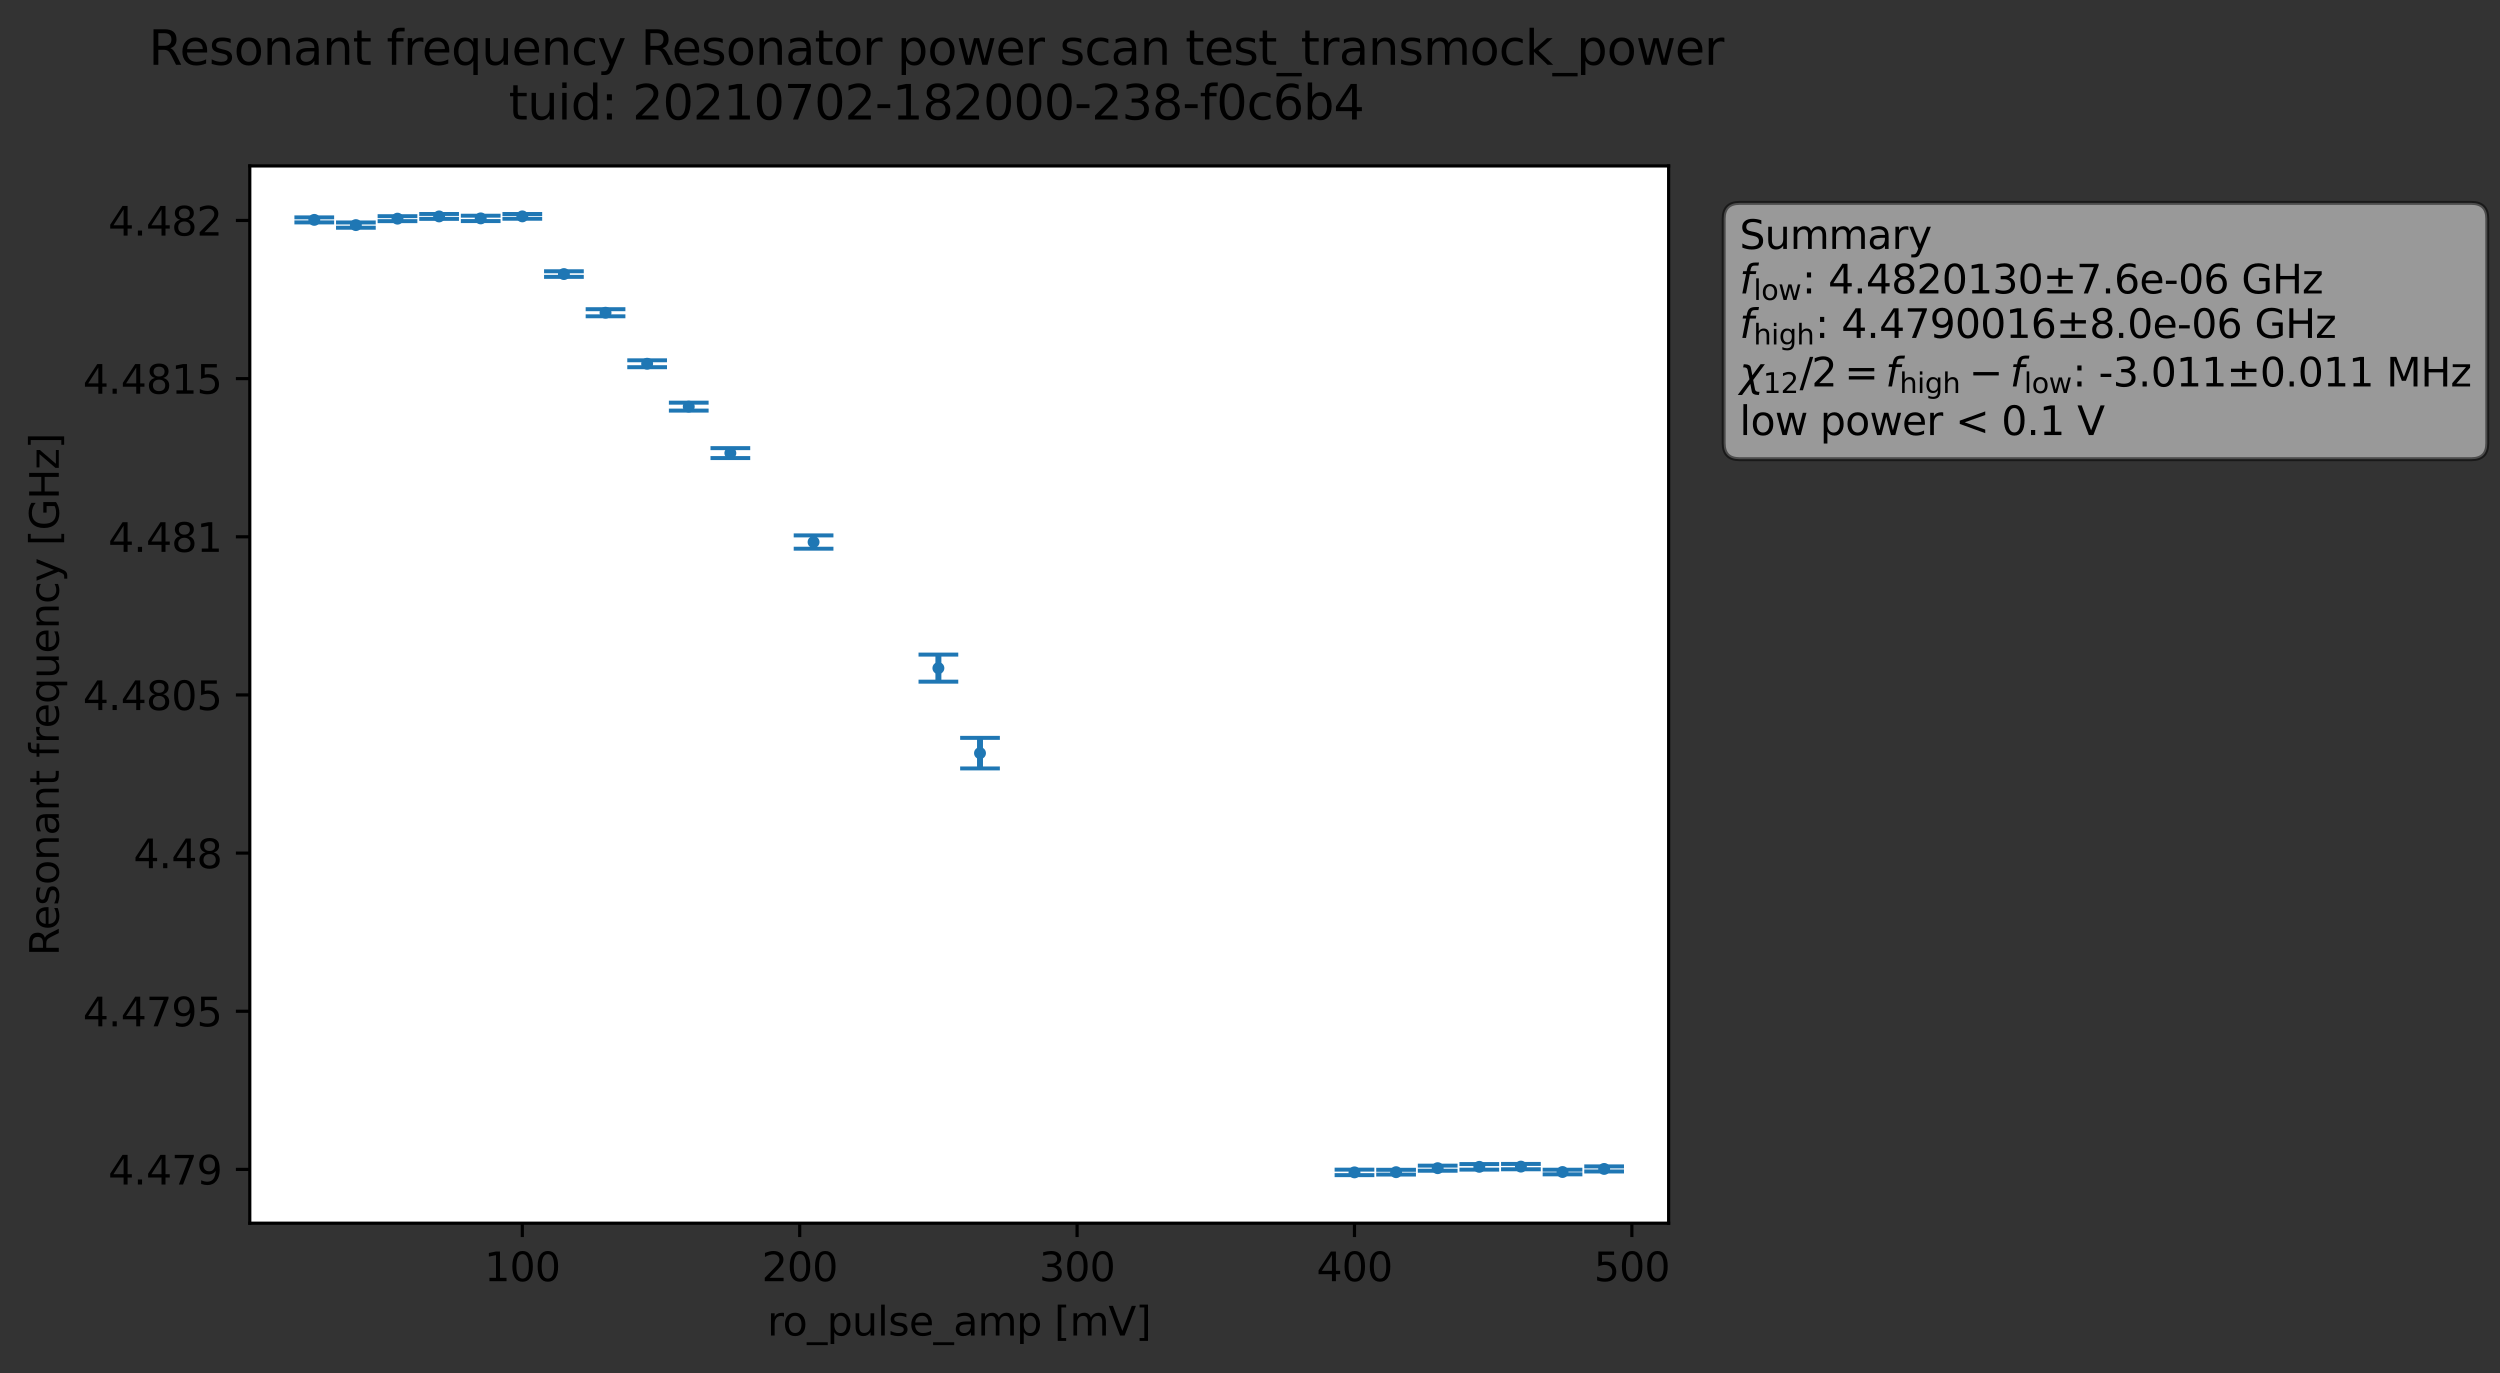 <?xml version="1.0" encoding="utf-8" standalone="no"?>
<!DOCTYPE svg PUBLIC "-//W3C//DTD SVG 1.1//EN"
  "http://www.w3.org/Graphics/SVG/1.1/DTD/svg11.dtd">
<svg height="345.706pt" version="1.1" viewBox="0 0 629.245 345.706" width="629.245pt" xmlns="http://www.w3.org/2000/svg" xmlns:xlink="http://www.w3.org/1999/xlink">
 <rect x="0" y="0" width="629.245" height="345.706" fill="#333333" stroke="none"/>
 <defs>
  <style type="text/css">*{stroke-linecap:butt;stroke-linejoin:round;}</style>
 </defs>
 <g id="figure_1">
  <g id="patch_1">
   <path d="M 0 345.706 
L 629.245 345.706 
L 629.245 -0 
L 0 -0 
z
" style="fill:none;opacity:0;"/>
  </g>
  <g id="axes_1">
   <g id="patch_2">
    <path d="M 62.869 307.872 
L 419.989 307.872 
L 419.989 41.76 
L 62.869 41.76 
z
" style="fill:#ffffff;"/>
   </g>
   <g id="matplotlib.axis_1">
    <g id="xtick_1">
     <g id="line2d_1">
      <defs>
       <path d="M 0 0 
L 0 3.5 
" id="mca3fa3823d" style="stroke:#000000;stroke-width:0.8;"/>
      </defs>
      <g>
       <use style="stroke:#000000;stroke-width:0.8;" x="131.465" xlink:href="#mca3fa3823d" y="307.872"/>
      </g>
     </g>
     <g id="text_1">
      <!-- 100 -->
      <g transform="translate(121.921 322.47)scale(0.1 -0.1)">
       <defs>
        <path d="M 794 531 
L 1825 531 
L 1825 4091 
L 703 3866 
L 703 4441 
L 1819 4666 
L 2450 4666 
L 2450 531 
L 3481 531 
L 3481 0 
L 794 0 
L 794 531 
z
" id="DejaVuSans-31" transform="scale(0.016)"/>
        <path d="M 2034 4250 
Q 1547 4250 1301 3770 
Q 1056 3291 1056 2328 
Q 1056 1369 1301 889 
Q 1547 409 2034 409 
Q 2525 409 2770 889 
Q 3016 1369 3016 2328 
Q 3016 3291 2770 3770 
Q 2525 4250 2034 4250 
z
M 2034 4750 
Q 2819 4750 3233 4129 
Q 3647 3509 3647 2328 
Q 3647 1150 3233 529 
Q 2819 -91 2034 -91 
Q 1250 -91 836 529 
Q 422 1150 422 2328 
Q 422 3509 836 4129 
Q 1250 4750 2034 4750 
z
" id="DejaVuSans-30" transform="scale(0.016)"/>
       </defs>
       <use xlink:href="#DejaVuSans-31"/>
       <use x="63.623" xlink:href="#DejaVuSans-30"/>
       <use x="127.246" xlink:href="#DejaVuSans-30"/>
      </g>
     </g>
    </g>
    <g id="xtick_2">
     <g id="line2d_2">
      <g>
       <use style="stroke:#000000;stroke-width:0.8;" x="201.283" xlink:href="#mca3fa3823d" y="307.872"/>
      </g>
     </g>
     <g id="text_2">
      <!-- 200 -->
      <g transform="translate(191.74 322.47)scale(0.1 -0.1)">
       <defs>
        <path d="M 1228 531 
L 3431 531 
L 3431 0 
L 469 0 
L 469 531 
Q 828 903 1448 1529 
Q 2069 2156 2228 2338 
Q 2531 2678 2651 2914 
Q 2772 3150 2772 3378 
Q 2772 3750 2511 3984 
Q 2250 4219 1831 4219 
Q 1534 4219 1204 4116 
Q 875 4013 500 3803 
L 500 4441 
Q 881 4594 1212 4672 
Q 1544 4750 1819 4750 
Q 2544 4750 2975 4387 
Q 3406 4025 3406 3419 
Q 3406 3131 3298 2873 
Q 3191 2616 2906 2266 
Q 2828 2175 2409 1742 
Q 1991 1309 1228 531 
z
" id="DejaVuSans-32" transform="scale(0.016)"/>
       </defs>
       <use xlink:href="#DejaVuSans-32"/>
       <use x="63.623" xlink:href="#DejaVuSans-30"/>
       <use x="127.246" xlink:href="#DejaVuSans-30"/>
      </g>
     </g>
    </g>
    <g id="xtick_3">
     <g id="line2d_3">
      <g>
       <use style="stroke:#000000;stroke-width:0.8;" x="271.101" xlink:href="#mca3fa3823d" y="307.872"/>
      </g>
     </g>
     <g id="text_3">
      <!-- 300 -->
      <g transform="translate(261.558 322.47)scale(0.1 -0.1)">
       <defs>
        <path d="M 2597 2516 
Q 3050 2419 3304 2112 
Q 3559 1806 3559 1356 
Q 3559 666 3084 287 
Q 2609 -91 1734 -91 
Q 1441 -91 1130 -33 
Q 819 25 488 141 
L 488 750 
Q 750 597 1062 519 
Q 1375 441 1716 441 
Q 2309 441 2620 675 
Q 2931 909 2931 1356 
Q 2931 1769 2642 2001 
Q 2353 2234 1838 2234 
L 1294 2234 
L 1294 2753 
L 1863 2753 
Q 2328 2753 2575 2939 
Q 2822 3125 2822 3475 
Q 2822 3834 2567 4026 
Q 2313 4219 1838 4219 
Q 1578 4219 1281 4162 
Q 984 4106 628 3988 
L 628 4550 
Q 988 4650 1302 4700 
Q 1616 4750 1894 4750 
Q 2613 4750 3031 4423 
Q 3450 4097 3450 3541 
Q 3450 3153 3228 2886 
Q 3006 2619 2597 2516 
z
" id="DejaVuSans-33" transform="scale(0.016)"/>
       </defs>
       <use xlink:href="#DejaVuSans-33"/>
       <use x="63.623" xlink:href="#DejaVuSans-30"/>
       <use x="127.246" xlink:href="#DejaVuSans-30"/>
      </g>
     </g>
    </g>
    <g id="xtick_4">
     <g id="line2d_4">
      <g>
       <use style="stroke:#000000;stroke-width:0.8;" x="340.92" xlink:href="#mca3fa3823d" y="307.872"/>
      </g>
     </g>
     <g id="text_4">
      <!-- 400 -->
      <g transform="translate(331.376 322.47)scale(0.1 -0.1)">
       <defs>
        <path d="M 2419 4116 
L 825 1625 
L 2419 1625 
L 2419 4116 
z
M 2253 4666 
L 3047 4666 
L 3047 1625 
L 3713 1625 
L 3713 1100 
L 3047 1100 
L 3047 0 
L 2419 0 
L 2419 1100 
L 313 1100 
L 313 1709 
L 2253 4666 
z
" id="DejaVuSans-34" transform="scale(0.016)"/>
       </defs>
       <use xlink:href="#DejaVuSans-34"/>
       <use x="63.623" xlink:href="#DejaVuSans-30"/>
       <use x="127.246" xlink:href="#DejaVuSans-30"/>
      </g>
     </g>
    </g>
    <g id="xtick_5">
     <g id="line2d_5">
      <g>
       <use style="stroke:#000000;stroke-width:0.8;" x="410.738" xlink:href="#mca3fa3823d" y="307.872"/>
      </g>
     </g>
     <g id="text_5">
      <!-- 500 -->
      <g transform="translate(401.194 322.47)scale(0.1 -0.1)">
       <defs>
        <path d="M 691 4666 
L 3169 4666 
L 3169 4134 
L 1269 4134 
L 1269 2991 
Q 1406 3038 1543 3061 
Q 1681 3084 1819 3084 
Q 2600 3084 3056 2656 
Q 3513 2228 3513 1497 
Q 3513 744 3044 326 
Q 2575 -91 1722 -91 
Q 1428 -91 1123 -41 
Q 819 9 494 109 
L 494 744 
Q 775 591 1075 516 
Q 1375 441 1709 441 
Q 2250 441 2565 725 
Q 2881 1009 2881 1497 
Q 2881 1984 2565 2268 
Q 2250 2553 1709 2553 
Q 1456 2553 1204 2497 
Q 953 2441 691 2322 
L 691 4666 
z
" id="DejaVuSans-35" transform="scale(0.016)"/>
       </defs>
       <use xlink:href="#DejaVuSans-35"/>
       <use x="63.623" xlink:href="#DejaVuSans-30"/>
       <use x="127.246" xlink:href="#DejaVuSans-30"/>
      </g>
     </g>
    </g>
    <g id="text_6">
     <!-- ro_pulse_amp [mV] -->
     <g transform="translate(193.123 336.149)scale(0.1 -0.1)">
      <defs>
       <path d="M 2631 2963 
Q 2534 3019 2420 3045 
Q 2306 3072 2169 3072 
Q 1681 3072 1420 2755 
Q 1159 2438 1159 1844 
L 1159 0 
L 581 0 
L 581 3500 
L 1159 3500 
L 1159 2956 
Q 1341 3275 1631 3429 
Q 1922 3584 2338 3584 
Q 2397 3584 2469 3576 
Q 2541 3569 2628 3553 
L 2631 2963 
z
" id="DejaVuSans-72" transform="scale(0.016)"/>
       <path d="M 1959 3097 
Q 1497 3097 1228 2736 
Q 959 2375 959 1747 
Q 959 1119 1226 758 
Q 1494 397 1959 397 
Q 2419 397 2687 759 
Q 2956 1122 2956 1747 
Q 2956 2369 2687 2733 
Q 2419 3097 1959 3097 
z
M 1959 3584 
Q 2709 3584 3137 3096 
Q 3566 2609 3566 1747 
Q 3566 888 3137 398 
Q 2709 -91 1959 -91 
Q 1206 -91 779 398 
Q 353 888 353 1747 
Q 353 2609 779 3096 
Q 1206 3584 1959 3584 
z
" id="DejaVuSans-6f" transform="scale(0.016)"/>
       <path d="M 3263 -1063 
L 3263 -1509 
L -63 -1509 
L -63 -1063 
L 3263 -1063 
z
" id="DejaVuSans-5f" transform="scale(0.016)"/>
       <path d="M 1159 525 
L 1159 -1331 
L 581 -1331 
L 581 3500 
L 1159 3500 
L 1159 2969 
Q 1341 3281 1617 3432 
Q 1894 3584 2278 3584 
Q 2916 3584 3314 3078 
Q 3713 2572 3713 1747 
Q 3713 922 3314 415 
Q 2916 -91 2278 -91 
Q 1894 -91 1617 61 
Q 1341 213 1159 525 
z
M 3116 1747 
Q 3116 2381 2855 2742 
Q 2594 3103 2138 3103 
Q 1681 3103 1420 2742 
Q 1159 2381 1159 1747 
Q 1159 1113 1420 752 
Q 1681 391 2138 391 
Q 2594 391 2855 752 
Q 3116 1113 3116 1747 
z
" id="DejaVuSans-70" transform="scale(0.016)"/>
       <path d="M 544 1381 
L 544 3500 
L 1119 3500 
L 1119 1403 
Q 1119 906 1312 657 
Q 1506 409 1894 409 
Q 2359 409 2629 706 
Q 2900 1003 2900 1516 
L 2900 3500 
L 3475 3500 
L 3475 0 
L 2900 0 
L 2900 538 
Q 2691 219 2414 64 
Q 2138 -91 1772 -91 
Q 1169 -91 856 284 
Q 544 659 544 1381 
z
M 1991 3584 
L 1991 3584 
z
" id="DejaVuSans-75" transform="scale(0.016)"/>
       <path d="M 603 4863 
L 1178 4863 
L 1178 0 
L 603 0 
L 603 4863 
z
" id="DejaVuSans-6c" transform="scale(0.016)"/>
       <path d="M 2834 3397 
L 2834 2853 
Q 2591 2978 2328 3040 
Q 2066 3103 1784 3103 
Q 1356 3103 1142 2972 
Q 928 2841 928 2578 
Q 928 2378 1081 2264 
Q 1234 2150 1697 2047 
L 1894 2003 
Q 2506 1872 2764 1633 
Q 3022 1394 3022 966 
Q 3022 478 2636 193 
Q 2250 -91 1575 -91 
Q 1294 -91 989 -36 
Q 684 19 347 128 
L 347 722 
Q 666 556 975 473 
Q 1284 391 1588 391 
Q 1994 391 2212 530 
Q 2431 669 2431 922 
Q 2431 1156 2273 1281 
Q 2116 1406 1581 1522 
L 1381 1569 
Q 847 1681 609 1914 
Q 372 2147 372 2553 
Q 372 3047 722 3315 
Q 1072 3584 1716 3584 
Q 2034 3584 2315 3537 
Q 2597 3491 2834 3397 
z
" id="DejaVuSans-73" transform="scale(0.016)"/>
       <path d="M 3597 1894 
L 3597 1613 
L 953 1613 
Q 991 1019 1311 708 
Q 1631 397 2203 397 
Q 2534 397 2845 478 
Q 3156 559 3463 722 
L 3463 178 
Q 3153 47 2828 -22 
Q 2503 -91 2169 -91 
Q 1331 -91 842 396 
Q 353 884 353 1716 
Q 353 2575 817 3079 
Q 1281 3584 2069 3584 
Q 2775 3584 3186 3129 
Q 3597 2675 3597 1894 
z
M 3022 2063 
Q 3016 2534 2758 2815 
Q 2500 3097 2075 3097 
Q 1594 3097 1305 2825 
Q 1016 2553 972 2059 
L 3022 2063 
z
" id="DejaVuSans-65" transform="scale(0.016)"/>
       <path d="M 2194 1759 
Q 1497 1759 1228 1600 
Q 959 1441 959 1056 
Q 959 750 1161 570 
Q 1363 391 1709 391 
Q 2188 391 2477 730 
Q 2766 1069 2766 1631 
L 2766 1759 
L 2194 1759 
z
M 3341 1997 
L 3341 0 
L 2766 0 
L 2766 531 
Q 2569 213 2275 61 
Q 1981 -91 1556 -91 
Q 1019 -91 701 211 
Q 384 513 384 1019 
Q 384 1609 779 1909 
Q 1175 2209 1959 2209 
L 2766 2209 
L 2766 2266 
Q 2766 2663 2505 2880 
Q 2244 3097 1772 3097 
Q 1472 3097 1187 3025 
Q 903 2953 641 2809 
L 641 3341 
Q 956 3463 1253 3523 
Q 1550 3584 1831 3584 
Q 2591 3584 2966 3190 
Q 3341 2797 3341 1997 
z
" id="DejaVuSans-61" transform="scale(0.016)"/>
       <path d="M 3328 2828 
Q 3544 3216 3844 3400 
Q 4144 3584 4550 3584 
Q 5097 3584 5394 3201 
Q 5691 2819 5691 2113 
L 5691 0 
L 5113 0 
L 5113 2094 
Q 5113 2597 4934 2840 
Q 4756 3084 4391 3084 
Q 3944 3084 3684 2787 
Q 3425 2491 3425 1978 
L 3425 0 
L 2847 0 
L 2847 2094 
Q 2847 2600 2669 2842 
Q 2491 3084 2119 3084 
Q 1678 3084 1418 2786 
Q 1159 2488 1159 1978 
L 1159 0 
L 581 0 
L 581 3500 
L 1159 3500 
L 1159 2956 
Q 1356 3278 1631 3431 
Q 1906 3584 2284 3584 
Q 2666 3584 2933 3390 
Q 3200 3197 3328 2828 
z
" id="DejaVuSans-6d" transform="scale(0.016)"/>
       <path id="DejaVuSans-20" transform="scale(0.016)"/>
       <path d="M 550 4863 
L 1875 4863 
L 1875 4416 
L 1125 4416 
L 1125 -397 
L 1875 -397 
L 1875 -844 
L 550 -844 
L 550 4863 
z
" id="DejaVuSans-5b" transform="scale(0.016)"/>
       <path d="M 1831 0 
L 50 4666 
L 709 4666 
L 2188 738 
L 3669 4666 
L 4325 4666 
L 2547 0 
L 1831 0 
z
" id="DejaVuSans-56" transform="scale(0.016)"/>
       <path d="M 1947 4863 
L 1947 -844 
L 622 -844 
L 622 -397 
L 1369 -397 
L 1369 4416 
L 622 4416 
L 622 4863 
L 1947 4863 
z
" id="DejaVuSans-5d" transform="scale(0.016)"/>
      </defs>
      <use xlink:href="#DejaVuSans-72"/>
      <use x="38.863" xlink:href="#DejaVuSans-6f"/>
      <use x="100.045" xlink:href="#DejaVuSans-5f"/>
      <use x="150.045" xlink:href="#DejaVuSans-70"/>
      <use x="213.521" xlink:href="#DejaVuSans-75"/>
      <use x="276.9" xlink:href="#DejaVuSans-6c"/>
      <use x="304.684" xlink:href="#DejaVuSans-73"/>
      <use x="356.783" xlink:href="#DejaVuSans-65"/>
      <use x="418.307" xlink:href="#DejaVuSans-5f"/>
      <use x="468.307" xlink:href="#DejaVuSans-61"/>
      <use x="529.586" xlink:href="#DejaVuSans-6d"/>
      <use x="626.998" xlink:href="#DejaVuSans-70"/>
      <use x="690.475" xlink:href="#DejaVuSans-20"/>
      <use x="722.262" xlink:href="#DejaVuSans-5b"/>
      <use x="761.275" xlink:href="#DejaVuSans-6d"/>
      <use x="858.688" xlink:href="#DejaVuSans-56"/>
      <use x="927.096" xlink:href="#DejaVuSans-5d"/>
     </g>
    </g>
   </g>
   <g id="matplotlib.axis_2">
    <g id="ytick_1">
     <g id="line2d_6">
      <defs>
       <path d="M 0 0 
L -3.5 0 
" id="md75d06c0b5" style="stroke:#000000;stroke-width:0.8;"/>
      </defs>
      <g>
       <use style="stroke:#000000;stroke-width:0.8;" x="62.869" xlink:href="#md75d06c0b5" y="294.34"/>
      </g>
     </g>
     <g id="text_7">
      <!-- 4.479 -->
      <g transform="translate(27.241 298.139)scale(0.1 -0.1)">
       <defs>
        <path d="M 684 794 
L 1344 794 
L 1344 0 
L 684 0 
L 684 794 
z
" id="DejaVuSans-2e" transform="scale(0.016)"/>
        <path d="M 525 4666 
L 3525 4666 
L 3525 4397 
L 1831 0 
L 1172 0 
L 2766 4134 
L 525 4134 
L 525 4666 
z
" id="DejaVuSans-37" transform="scale(0.016)"/>
        <path d="M 703 97 
L 703 672 
Q 941 559 1184 500 
Q 1428 441 1663 441 
Q 2288 441 2617 861 
Q 2947 1281 2994 2138 
Q 2813 1869 2534 1725 
Q 2256 1581 1919 1581 
Q 1219 1581 811 2004 
Q 403 2428 403 3163 
Q 403 3881 828 4315 
Q 1253 4750 1959 4750 
Q 2769 4750 3195 4129 
Q 3622 3509 3622 2328 
Q 3622 1225 3098 567 
Q 2575 -91 1691 -91 
Q 1453 -91 1209 -44 
Q 966 3 703 97 
z
M 1959 2075 
Q 2384 2075 2632 2365 
Q 2881 2656 2881 3163 
Q 2881 3666 2632 3958 
Q 2384 4250 1959 4250 
Q 1534 4250 1286 3958 
Q 1038 3666 1038 3163 
Q 1038 2656 1286 2365 
Q 1534 2075 1959 2075 
z
" id="DejaVuSans-39" transform="scale(0.016)"/>
       </defs>
       <use xlink:href="#DejaVuSans-34"/>
       <use x="63.623" xlink:href="#DejaVuSans-2e"/>
       <use x="95.41" xlink:href="#DejaVuSans-34"/>
       <use x="159.033" xlink:href="#DejaVuSans-37"/>
       <use x="222.656" xlink:href="#DejaVuSans-39"/>
      </g>
     </g>
    </g>
    <g id="ytick_2">
     <g id="line2d_7">
      <g>
       <use style="stroke:#000000;stroke-width:0.8;" x="62.869" xlink:href="#md75d06c0b5" y="254.532"/>
      </g>
     </g>
     <g id="text_8">
      <!-- 4.4795 -->
      <g transform="translate(20.878 258.332)scale(0.1 -0.1)">
       <use xlink:href="#DejaVuSans-34"/>
       <use x="63.623" xlink:href="#DejaVuSans-2e"/>
       <use x="95.41" xlink:href="#DejaVuSans-34"/>
       <use x="159.033" xlink:href="#DejaVuSans-37"/>
       <use x="222.656" xlink:href="#DejaVuSans-39"/>
       <use x="286.279" xlink:href="#DejaVuSans-35"/>
      </g>
     </g>
    </g>
    <g id="ytick_3">
     <g id="line2d_8">
      <g>
       <use style="stroke:#000000;stroke-width:0.8;" x="62.869" xlink:href="#md75d06c0b5" y="214.725"/>
      </g>
     </g>
     <g id="text_9">
      <!-- 4.48 -->
      <g transform="translate(33.603 218.524)scale(0.1 -0.1)">
       <defs>
        <path d="M 2034 2216 
Q 1584 2216 1326 1975 
Q 1069 1734 1069 1313 
Q 1069 891 1326 650 
Q 1584 409 2034 409 
Q 2484 409 2743 651 
Q 3003 894 3003 1313 
Q 3003 1734 2745 1975 
Q 2488 2216 2034 2216 
z
M 1403 2484 
Q 997 2584 770 2862 
Q 544 3141 544 3541 
Q 544 4100 942 4425 
Q 1341 4750 2034 4750 
Q 2731 4750 3128 4425 
Q 3525 4100 3525 3541 
Q 3525 3141 3298 2862 
Q 3072 2584 2669 2484 
Q 3125 2378 3379 2068 
Q 3634 1759 3634 1313 
Q 3634 634 3220 271 
Q 2806 -91 2034 -91 
Q 1263 -91 848 271 
Q 434 634 434 1313 
Q 434 1759 690 2068 
Q 947 2378 1403 2484 
z
M 1172 3481 
Q 1172 3119 1398 2916 
Q 1625 2713 2034 2713 
Q 2441 2713 2670 2916 
Q 2900 3119 2900 3481 
Q 2900 3844 2670 4047 
Q 2441 4250 2034 4250 
Q 1625 4250 1398 4047 
Q 1172 3844 1172 3481 
z
" id="DejaVuSans-38" transform="scale(0.016)"/>
       </defs>
       <use xlink:href="#DejaVuSans-34"/>
       <use x="63.623" xlink:href="#DejaVuSans-2e"/>
       <use x="95.41" xlink:href="#DejaVuSans-34"/>
       <use x="159.033" xlink:href="#DejaVuSans-38"/>
      </g>
     </g>
    </g>
    <g id="ytick_4">
     <g id="line2d_9">
      <g>
       <use style="stroke:#000000;stroke-width:0.8;" x="62.869" xlink:href="#md75d06c0b5" y="174.917"/>
      </g>
     </g>
     <g id="text_10">
      <!-- 4.4805 -->
      <g transform="translate(20.878 178.716)scale(0.1 -0.1)">
       <use xlink:href="#DejaVuSans-34"/>
       <use x="63.623" xlink:href="#DejaVuSans-2e"/>
       <use x="95.41" xlink:href="#DejaVuSans-34"/>
       <use x="159.033" xlink:href="#DejaVuSans-38"/>
       <use x="222.656" xlink:href="#DejaVuSans-30"/>
       <use x="286.279" xlink:href="#DejaVuSans-35"/>
      </g>
     </g>
    </g>
    <g id="ytick_5">
     <g id="line2d_10">
      <g>
       <use style="stroke:#000000;stroke-width:0.8;" x="62.869" xlink:href="#md75d06c0b5" y="135.11"/>
      </g>
     </g>
     <g id="text_11">
      <!-- 4.481 -->
      <g transform="translate(27.241 138.909)scale(0.1 -0.1)">
       <use xlink:href="#DejaVuSans-34"/>
       <use x="63.623" xlink:href="#DejaVuSans-2e"/>
       <use x="95.41" xlink:href="#DejaVuSans-34"/>
       <use x="159.033" xlink:href="#DejaVuSans-38"/>
       <use x="222.656" xlink:href="#DejaVuSans-31"/>
      </g>
     </g>
    </g>
    <g id="ytick_6">
     <g id="line2d_11">
      <g>
       <use style="stroke:#000000;stroke-width:0.8;" x="62.869" xlink:href="#md75d06c0b5" y="95.302"/>
      </g>
     </g>
     <g id="text_12">
      <!-- 4.4815 -->
      <g transform="translate(20.878 99.101)scale(0.1 -0.1)">
       <use xlink:href="#DejaVuSans-34"/>
       <use x="63.623" xlink:href="#DejaVuSans-2e"/>
       <use x="95.41" xlink:href="#DejaVuSans-34"/>
       <use x="159.033" xlink:href="#DejaVuSans-38"/>
       <use x="222.656" xlink:href="#DejaVuSans-31"/>
       <use x="286.279" xlink:href="#DejaVuSans-35"/>
      </g>
     </g>
    </g>
    <g id="ytick_7">
     <g id="line2d_12">
      <g>
       <use style="stroke:#000000;stroke-width:0.8;" x="62.869" xlink:href="#md75d06c0b5" y="55.494"/>
      </g>
     </g>
     <g id="text_13">
      <!-- 4.482 -->
      <g transform="translate(27.241 59.294)scale(0.1 -0.1)">
       <use xlink:href="#DejaVuSans-34"/>
       <use x="63.623" xlink:href="#DejaVuSans-2e"/>
       <use x="95.41" xlink:href="#DejaVuSans-34"/>
       <use x="159.033" xlink:href="#DejaVuSans-38"/>
       <use x="222.656" xlink:href="#DejaVuSans-32"/>
      </g>
     </g>
    </g>
    <g id="text_14">
     <!-- Resonant frequency [GHz] -->
     <g transform="translate(14.798 240.582)rotate(-90)scale(0.1 -0.1)">
      <defs>
       <path d="M 2841 2188 
Q 3044 2119 3236 1894 
Q 3428 1669 3622 1275 
L 4263 0 
L 3584 0 
L 2988 1197 
Q 2756 1666 2539 1819 
Q 2322 1972 1947 1972 
L 1259 1972 
L 1259 0 
L 628 0 
L 628 4666 
L 2053 4666 
Q 2853 4666 3247 4331 
Q 3641 3997 3641 3322 
Q 3641 2881 3436 2590 
Q 3231 2300 2841 2188 
z
M 1259 4147 
L 1259 2491 
L 2053 2491 
Q 2509 2491 2742 2702 
Q 2975 2913 2975 3322 
Q 2975 3731 2742 3939 
Q 2509 4147 2053 4147 
L 1259 4147 
z
" id="DejaVuSans-52" transform="scale(0.016)"/>
       <path d="M 3513 2113 
L 3513 0 
L 2938 0 
L 2938 2094 
Q 2938 2591 2744 2837 
Q 2550 3084 2163 3084 
Q 1697 3084 1428 2787 
Q 1159 2491 1159 1978 
L 1159 0 
L 581 0 
L 581 3500 
L 1159 3500 
L 1159 2956 
Q 1366 3272 1645 3428 
Q 1925 3584 2291 3584 
Q 2894 3584 3203 3211 
Q 3513 2838 3513 2113 
z
" id="DejaVuSans-6e" transform="scale(0.016)"/>
       <path d="M 1172 4494 
L 1172 3500 
L 2356 3500 
L 2356 3053 
L 1172 3053 
L 1172 1153 
Q 1172 725 1289 603 
Q 1406 481 1766 481 
L 2356 481 
L 2356 0 
L 1766 0 
Q 1100 0 847 248 
Q 594 497 594 1153 
L 594 3053 
L 172 3053 
L 172 3500 
L 594 3500 
L 594 4494 
L 1172 4494 
z
" id="DejaVuSans-74" transform="scale(0.016)"/>
       <path d="M 2375 4863 
L 2375 4384 
L 1825 4384 
Q 1516 4384 1395 4259 
Q 1275 4134 1275 3809 
L 1275 3500 
L 2222 3500 
L 2222 3053 
L 1275 3053 
L 1275 0 
L 697 0 
L 697 3053 
L 147 3053 
L 147 3500 
L 697 3500 
L 697 3744 
Q 697 4328 969 4595 
Q 1241 4863 1831 4863 
L 2375 4863 
z
" id="DejaVuSans-66" transform="scale(0.016)"/>
       <path d="M 947 1747 
Q 947 1113 1208 752 
Q 1469 391 1925 391 
Q 2381 391 2643 752 
Q 2906 1113 2906 1747 
Q 2906 2381 2643 2742 
Q 2381 3103 1925 3103 
Q 1469 3103 1208 2742 
Q 947 2381 947 1747 
z
M 2906 525 
Q 2725 213 2448 61 
Q 2172 -91 1784 -91 
Q 1150 -91 751 415 
Q 353 922 353 1747 
Q 353 2572 751 3078 
Q 1150 3584 1784 3584 
Q 2172 3584 2448 3432 
Q 2725 3281 2906 2969 
L 2906 3500 
L 3481 3500 
L 3481 -1331 
L 2906 -1331 
L 2906 525 
z
" id="DejaVuSans-71" transform="scale(0.016)"/>
       <path d="M 3122 3366 
L 3122 2828 
Q 2878 2963 2633 3030 
Q 2388 3097 2138 3097 
Q 1578 3097 1268 2742 
Q 959 2388 959 1747 
Q 959 1106 1268 751 
Q 1578 397 2138 397 
Q 2388 397 2633 464 
Q 2878 531 3122 666 
L 3122 134 
Q 2881 22 2623 -34 
Q 2366 -91 2075 -91 
Q 1284 -91 818 406 
Q 353 903 353 1747 
Q 353 2603 823 3093 
Q 1294 3584 2113 3584 
Q 2378 3584 2631 3529 
Q 2884 3475 3122 3366 
z
" id="DejaVuSans-63" transform="scale(0.016)"/>
       <path d="M 2059 -325 
Q 1816 -950 1584 -1140 
Q 1353 -1331 966 -1331 
L 506 -1331 
L 506 -850 
L 844 -850 
Q 1081 -850 1212 -737 
Q 1344 -625 1503 -206 
L 1606 56 
L 191 3500 
L 800 3500 
L 1894 763 
L 2988 3500 
L 3597 3500 
L 2059 -325 
z
" id="DejaVuSans-79" transform="scale(0.016)"/>
       <path d="M 3809 666 
L 3809 1919 
L 2778 1919 
L 2778 2438 
L 4434 2438 
L 4434 434 
Q 4069 175 3628 42 
Q 3188 -91 2688 -91 
Q 1594 -91 976 548 
Q 359 1188 359 2328 
Q 359 3472 976 4111 
Q 1594 4750 2688 4750 
Q 3144 4750 3555 4637 
Q 3966 4525 4313 4306 
L 4313 3634 
Q 3963 3931 3569 4081 
Q 3175 4231 2741 4231 
Q 1884 4231 1454 3753 
Q 1025 3275 1025 2328 
Q 1025 1384 1454 906 
Q 1884 428 2741 428 
Q 3075 428 3337 486 
Q 3600 544 3809 666 
z
" id="DejaVuSans-47" transform="scale(0.016)"/>
       <path d="M 628 4666 
L 1259 4666 
L 1259 2753 
L 3553 2753 
L 3553 4666 
L 4184 4666 
L 4184 0 
L 3553 0 
L 3553 2222 
L 1259 2222 
L 1259 0 
L 628 0 
L 628 4666 
z
" id="DejaVuSans-48" transform="scale(0.016)"/>
       <path d="M 353 3500 
L 3084 3500 
L 3084 2975 
L 922 459 
L 3084 459 
L 3084 0 
L 275 0 
L 275 525 
L 2438 3041 
L 353 3041 
L 353 3500 
z
" id="DejaVuSans-7a" transform="scale(0.016)"/>
      </defs>
      <use xlink:href="#DejaVuSans-52"/>
      <use x="64.982" xlink:href="#DejaVuSans-65"/>
      <use x="126.506" xlink:href="#DejaVuSans-73"/>
      <use x="178.605" xlink:href="#DejaVuSans-6f"/>
      <use x="239.787" xlink:href="#DejaVuSans-6e"/>
      <use x="303.166" xlink:href="#DejaVuSans-61"/>
      <use x="364.445" xlink:href="#DejaVuSans-6e"/>
      <use x="427.824" xlink:href="#DejaVuSans-74"/>
      <use x="467.033" xlink:href="#DejaVuSans-20"/>
      <use x="498.82" xlink:href="#DejaVuSans-66"/>
      <use x="534.025" xlink:href="#DejaVuSans-72"/>
      <use x="572.889" xlink:href="#DejaVuSans-65"/>
      <use x="634.412" xlink:href="#DejaVuSans-71"/>
      <use x="697.889" xlink:href="#DejaVuSans-75"/>
      <use x="761.268" xlink:href="#DejaVuSans-65"/>
      <use x="822.791" xlink:href="#DejaVuSans-6e"/>
      <use x="886.17" xlink:href="#DejaVuSans-63"/>
      <use x="941.15" xlink:href="#DejaVuSans-79"/>
      <use x="1000.33" xlink:href="#DejaVuSans-20"/>
      <use x="1032.117" xlink:href="#DejaVuSans-5b"/>
      <use x="1071.131" xlink:href="#DejaVuSans-47"/>
      <use x="1148.621" xlink:href="#DejaVuSans-48"/>
      <use x="1223.816" xlink:href="#DejaVuSans-7a"/>
      <use x="1276.307" xlink:href="#DejaVuSans-5d"/>
     </g>
    </g>
   </g>
   <g id="LineCollection_1">
    <path clip-path="url(#pdffd8490a1)" d="M 79.101 55.974 
L 79.101 54.708 
" style="fill:none;stroke:#1f77b4;stroke-width:1.5;"/>
    <path clip-path="url(#pdffd8490a1)" d="M 89.574 57.32 
L 89.574 55.996 
" style="fill:none;stroke:#1f77b4;stroke-width:1.5;"/>
    <path clip-path="url(#pdffd8490a1)" d="M 100.047 55.664 
L 100.047 54.408 
" style="fill:none;stroke:#1f77b4;stroke-width:1.5;"/>
    <path clip-path="url(#pdffd8490a1)" d="M 110.52 55.092 
L 110.52 53.856 
" style="fill:none;stroke:#1f77b4;stroke-width:1.5;"/>
    <path clip-path="url(#pdffd8490a1)" d="M 120.992 55.647 
L 120.992 54.289 
" style="fill:none;stroke:#1f77b4;stroke-width:1.5;"/>
    <path clip-path="url(#pdffd8490a1)" d="M 131.465 55.064 
L 131.465 53.859 
" style="fill:none;stroke:#1f77b4;stroke-width:1.5;"/>
    <path clip-path="url(#pdffd8490a1)" d="M 141.938 69.687 
L 141.938 68.277 
" style="fill:none;stroke:#1f77b4;stroke-width:1.5;"/>
    <path clip-path="url(#pdffd8490a1)" d="M 152.411 79.61 
L 152.411 77.824 
" style="fill:none;stroke:#1f77b4;stroke-width:1.5;"/>
    <path clip-path="url(#pdffd8490a1)" d="M 162.883 92.423 
L 162.883 90.688 
" style="fill:none;stroke:#1f77b4;stroke-width:1.5;"/>
    <path clip-path="url(#pdffd8490a1)" d="M 173.356 103.344 
L 173.356 101.351 
" style="fill:none;stroke:#1f77b4;stroke-width:1.5;"/>
    <path clip-path="url(#pdffd8490a1)" d="M 183.829 115.296 
L 183.829 112.789 
" style="fill:none;stroke:#1f77b4;stroke-width:1.5;"/>
    <path clip-path="url(#pdffd8490a1)" d="M 204.774 138.107 
L 204.774 134.764 
" style="fill:none;stroke:#1f77b4;stroke-width:1.5;"/>
    <path clip-path="url(#pdffd8490a1)" d="M 236.192 171.577 
L 236.192 164.763 
" style="fill:none;stroke:#1f77b4;stroke-width:1.5;"/>
    <path clip-path="url(#pdffd8490a1)" d="M 246.665 193.415 
L 246.665 185.72 
" style="fill:none;stroke:#1f77b4;stroke-width:1.5;"/>
    <path clip-path="url(#pdffd8490a1)" d="M 340.92 295.776 
L 340.92 294.393 
" style="fill:none;stroke:#1f77b4;stroke-width:1.5;"/>
    <path clip-path="url(#pdffd8490a1)" d="M 351.392 295.634 
L 351.392 294.436 
" style="fill:none;stroke:#1f77b4;stroke-width:1.5;"/>
    <path clip-path="url(#pdffd8490a1)" d="M 361.865 294.667 
L 361.865 293.39 
" style="fill:none;stroke:#1f77b4;stroke-width:1.5;"/>
    <path clip-path="url(#pdffd8490a1)" d="M 372.338 294.393 
L 372.338 292.99 
" style="fill:none;stroke:#1f77b4;stroke-width:1.5;"/>
    <path clip-path="url(#pdffd8490a1)" d="M 382.811 294.306 
L 382.811 292.963 
" style="fill:none;stroke:#1f77b4;stroke-width:1.5;"/>
    <path clip-path="url(#pdffd8490a1)" d="M 393.283 295.577 
L 393.283 294.41 
" style="fill:none;stroke:#1f77b4;stroke-width:1.5;"/>
    <path clip-path="url(#pdffd8490a1)" d="M 403.756 294.853 
L 403.756 293.579 
" style="fill:none;stroke:#1f77b4;stroke-width:1.5;"/>
   </g>
   <g id="line2d_13">
    <defs>
     <path d="M 5 0 
L -5 -0 
" id="mbb01e61746" style="stroke:#1f77b4;"/>
    </defs>
    <g clip-path="url(#pdffd8490a1)">
     <use style="fill:#1f77b4;stroke:#1f77b4;" x="79.101" xlink:href="#mbb01e61746" y="55.974"/>
     <use style="fill:#1f77b4;stroke:#1f77b4;" x="89.574" xlink:href="#mbb01e61746" y="57.32"/>
     <use style="fill:#1f77b4;stroke:#1f77b4;" x="100.047" xlink:href="#mbb01e61746" y="55.664"/>
     <use style="fill:#1f77b4;stroke:#1f77b4;" x="110.52" xlink:href="#mbb01e61746" y="55.092"/>
     <use style="fill:#1f77b4;stroke:#1f77b4;" x="120.992" xlink:href="#mbb01e61746" y="55.647"/>
     <use style="fill:#1f77b4;stroke:#1f77b4;" x="131.465" xlink:href="#mbb01e61746" y="55.064"/>
     <use style="fill:#1f77b4;stroke:#1f77b4;" x="141.938" xlink:href="#mbb01e61746" y="69.687"/>
     <use style="fill:#1f77b4;stroke:#1f77b4;" x="152.411" xlink:href="#mbb01e61746" y="79.61"/>
     <use style="fill:#1f77b4;stroke:#1f77b4;" x="162.883" xlink:href="#mbb01e61746" y="92.423"/>
     <use style="fill:#1f77b4;stroke:#1f77b4;" x="173.356" xlink:href="#mbb01e61746" y="103.344"/>
     <use style="fill:#1f77b4;stroke:#1f77b4;" x="183.829" xlink:href="#mbb01e61746" y="115.296"/>
     <use style="fill:#1f77b4;stroke:#1f77b4;" x="204.774" xlink:href="#mbb01e61746" y="138.107"/>
     <use style="fill:#1f77b4;stroke:#1f77b4;" x="236.192" xlink:href="#mbb01e61746" y="171.577"/>
     <use style="fill:#1f77b4;stroke:#1f77b4;" x="246.665" xlink:href="#mbb01e61746" y="193.415"/>
     <use style="fill:#1f77b4;stroke:#1f77b4;" x="340.92" xlink:href="#mbb01e61746" y="295.776"/>
     <use style="fill:#1f77b4;stroke:#1f77b4;" x="351.392" xlink:href="#mbb01e61746" y="295.634"/>
     <use style="fill:#1f77b4;stroke:#1f77b4;" x="361.865" xlink:href="#mbb01e61746" y="294.667"/>
     <use style="fill:#1f77b4;stroke:#1f77b4;" x="372.338" xlink:href="#mbb01e61746" y="294.393"/>
     <use style="fill:#1f77b4;stroke:#1f77b4;" x="382.811" xlink:href="#mbb01e61746" y="294.306"/>
     <use style="fill:#1f77b4;stroke:#1f77b4;" x="393.283" xlink:href="#mbb01e61746" y="295.577"/>
     <use style="fill:#1f77b4;stroke:#1f77b4;" x="403.756" xlink:href="#mbb01e61746" y="294.853"/>
    </g>
   </g>
   <g id="line2d_14">
    <g clip-path="url(#pdffd8490a1)">
     <use style="fill:#1f77b4;stroke:#1f77b4;" x="79.101" xlink:href="#mbb01e61746" y="54.708"/>
     <use style="fill:#1f77b4;stroke:#1f77b4;" x="89.574" xlink:href="#mbb01e61746" y="55.996"/>
     <use style="fill:#1f77b4;stroke:#1f77b4;" x="100.047" xlink:href="#mbb01e61746" y="54.408"/>
     <use style="fill:#1f77b4;stroke:#1f77b4;" x="110.52" xlink:href="#mbb01e61746" y="53.856"/>
     <use style="fill:#1f77b4;stroke:#1f77b4;" x="120.992" xlink:href="#mbb01e61746" y="54.289"/>
     <use style="fill:#1f77b4;stroke:#1f77b4;" x="131.465" xlink:href="#mbb01e61746" y="53.859"/>
     <use style="fill:#1f77b4;stroke:#1f77b4;" x="141.938" xlink:href="#mbb01e61746" y="68.277"/>
     <use style="fill:#1f77b4;stroke:#1f77b4;" x="152.411" xlink:href="#mbb01e61746" y="77.824"/>
     <use style="fill:#1f77b4;stroke:#1f77b4;" x="162.883" xlink:href="#mbb01e61746" y="90.688"/>
     <use style="fill:#1f77b4;stroke:#1f77b4;" x="173.356" xlink:href="#mbb01e61746" y="101.351"/>
     <use style="fill:#1f77b4;stroke:#1f77b4;" x="183.829" xlink:href="#mbb01e61746" y="112.789"/>
     <use style="fill:#1f77b4;stroke:#1f77b4;" x="204.774" xlink:href="#mbb01e61746" y="134.764"/>
     <use style="fill:#1f77b4;stroke:#1f77b4;" x="236.192" xlink:href="#mbb01e61746" y="164.763"/>
     <use style="fill:#1f77b4;stroke:#1f77b4;" x="246.665" xlink:href="#mbb01e61746" y="185.72"/>
     <use style="fill:#1f77b4;stroke:#1f77b4;" x="340.92" xlink:href="#mbb01e61746" y="294.393"/>
     <use style="fill:#1f77b4;stroke:#1f77b4;" x="351.392" xlink:href="#mbb01e61746" y="294.436"/>
     <use style="fill:#1f77b4;stroke:#1f77b4;" x="361.865" xlink:href="#mbb01e61746" y="293.39"/>
     <use style="fill:#1f77b4;stroke:#1f77b4;" x="372.338" xlink:href="#mbb01e61746" y="292.99"/>
     <use style="fill:#1f77b4;stroke:#1f77b4;" x="382.811" xlink:href="#mbb01e61746" y="292.963"/>
     <use style="fill:#1f77b4;stroke:#1f77b4;" x="393.283" xlink:href="#mbb01e61746" y="294.41"/>
     <use style="fill:#1f77b4;stroke:#1f77b4;" x="403.756" xlink:href="#mbb01e61746" y="293.579"/>
    </g>
   </g>
   <g id="line2d_15">
    <defs>
     <path d="M 0 1 
C 0.265 1 0.52 0.895 0.707 0.707 
C 0.895 0.52 1 0.265 1 0 
C 1 -0.265 0.895 -0.52 0.707 -0.707 
C 0.52 -0.895 0.265 -1 0 -1 
C -0.265 -1 -0.52 -0.895 -0.707 -0.707 
C -0.895 -0.52 -1 -0.265 -1 0 
C -1 0.265 -0.895 0.52 -0.707 0.707 
C -0.52 0.895 -0.265 1 0 1 
z
" id="mdb7f5640e8" style="stroke:#1f77b4;"/>
    </defs>
    <g clip-path="url(#pdffd8490a1)">
     <use style="fill:#1f77b4;stroke:#1f77b4;" x="79.101" xlink:href="#mdb7f5640e8" y="55.341"/>
     <use style="fill:#1f77b4;stroke:#1f77b4;" x="89.574" xlink:href="#mdb7f5640e8" y="56.658"/>
     <use style="fill:#1f77b4;stroke:#1f77b4;" x="100.047" xlink:href="#mdb7f5640e8" y="55.036"/>
     <use style="fill:#1f77b4;stroke:#1f77b4;" x="110.52" xlink:href="#mdb7f5640e8" y="54.474"/>
     <use style="fill:#1f77b4;stroke:#1f77b4;" x="120.992" xlink:href="#mdb7f5640e8" y="54.968"/>
     <use style="fill:#1f77b4;stroke:#1f77b4;" x="131.465" xlink:href="#mdb7f5640e8" y="54.461"/>
     <use style="fill:#1f77b4;stroke:#1f77b4;" x="141.938" xlink:href="#mdb7f5640e8" y="68.982"/>
     <use style="fill:#1f77b4;stroke:#1f77b4;" x="152.411" xlink:href="#mdb7f5640e8" y="78.717"/>
     <use style="fill:#1f77b4;stroke:#1f77b4;" x="162.883" xlink:href="#mdb7f5640e8" y="91.555"/>
     <use style="fill:#1f77b4;stroke:#1f77b4;" x="173.356" xlink:href="#mdb7f5640e8" y="102.347"/>
     <use style="fill:#1f77b4;stroke:#1f77b4;" x="183.829" xlink:href="#mdb7f5640e8" y="114.042"/>
     <use style="fill:#1f77b4;stroke:#1f77b4;" x="204.774" xlink:href="#mdb7f5640e8" y="136.436"/>
     <use style="fill:#1f77b4;stroke:#1f77b4;" x="236.192" xlink:href="#mdb7f5640e8" y="168.17"/>
     <use style="fill:#1f77b4;stroke:#1f77b4;" x="246.665" xlink:href="#mdb7f5640e8" y="189.567"/>
     <use style="fill:#1f77b4;stroke:#1f77b4;" x="340.92" xlink:href="#mdb7f5640e8" y="295.085"/>
     <use style="fill:#1f77b4;stroke:#1f77b4;" x="351.392" xlink:href="#mdb7f5640e8" y="295.035"/>
     <use style="fill:#1f77b4;stroke:#1f77b4;" x="361.865" xlink:href="#mdb7f5640e8" y="294.028"/>
     <use style="fill:#1f77b4;stroke:#1f77b4;" x="372.338" xlink:href="#mdb7f5640e8" y="293.691"/>
     <use style="fill:#1f77b4;stroke:#1f77b4;" x="382.811" xlink:href="#mdb7f5640e8" y="293.634"/>
     <use style="fill:#1f77b4;stroke:#1f77b4;" x="393.283" xlink:href="#mdb7f5640e8" y="294.994"/>
     <use style="fill:#1f77b4;stroke:#1f77b4;" x="403.756" xlink:href="#mdb7f5640e8" y="294.216"/>
    </g>
   </g>
   <g id="patch_3">
    <path d="M 62.869 307.872 
L 62.869 41.76 
" style="fill:none;stroke:#000000;stroke-linecap:square;stroke-linejoin:miter;stroke-width:0.8;"/>
   </g>
   <g id="patch_4">
    <path d="M 419.989 307.872 
L 419.989 41.76 
" style="fill:none;stroke:#000000;stroke-linecap:square;stroke-linejoin:miter;stroke-width:0.8;"/>
   </g>
   <g id="patch_5">
    <path d="M 62.869 307.872 
L 419.989 307.872 
" style="fill:none;stroke:#000000;stroke-linecap:square;stroke-linejoin:miter;stroke-width:0.8;"/>
   </g>
   <g id="patch_6">
    <path d="M 62.869 41.76 
L 419.989 41.76 
" style="fill:none;stroke:#000000;stroke-linecap:square;stroke-linejoin:miter;stroke-width:0.8;"/>
   </g>
   <g id="text_15">
    <g id="patch_7">
     <path d="M 437.845 115.579 
L 622.045 115.579 
Q 626.045 115.579 626.045 111.579 
L 626.045 55.066 
Q 626.045 51.066 622.045 51.066 
L 437.845 51.066 
Q 433.845 51.066 433.845 55.066 
L 433.845 111.579 
Q 433.845 115.579 437.845 115.579 
z
" style="fill:#ffffff;opacity:0.5;stroke:#000000;stroke-linejoin:miter;"/>
    </g>
    <!-- Summary -->
    <g transform="translate(437.845 62.664)scale(0.1 -0.1)">
     <defs>
      <path d="M 3425 4513 
L 3425 3897 
Q 3066 4069 2747 4153 
Q 2428 4238 2131 4238 
Q 1616 4238 1336 4038 
Q 1056 3838 1056 3469 
Q 1056 3159 1242 3001 
Q 1428 2844 1947 2747 
L 2328 2669 
Q 3034 2534 3370 2195 
Q 3706 1856 3706 1288 
Q 3706 609 3251 259 
Q 2797 -91 1919 -91 
Q 1588 -91 1214 -16 
Q 841 59 441 206 
L 441 856 
Q 825 641 1194 531 
Q 1563 422 1919 422 
Q 2459 422 2753 634 
Q 3047 847 3047 1241 
Q 3047 1584 2836 1778 
Q 2625 1972 2144 2069 
L 1759 2144 
Q 1053 2284 737 2584 
Q 422 2884 422 3419 
Q 422 4038 858 4394 
Q 1294 4750 2059 4750 
Q 2388 4750 2728 4690 
Q 3069 4631 3425 4513 
z
" id="DejaVuSans-53" transform="scale(0.016)"/>
     </defs>
     <use xlink:href="#DejaVuSans-53"/>
     <use x="63.477" xlink:href="#DejaVuSans-75"/>
     <use x="126.855" xlink:href="#DejaVuSans-6d"/>
     <use x="224.268" xlink:href="#DejaVuSans-6d"/>
     <use x="321.68" xlink:href="#DejaVuSans-61"/>
     <use x="382.959" xlink:href="#DejaVuSans-72"/>
     <use x="424.072" xlink:href="#DejaVuSans-79"/>
    </g>
    <!-- $f_\mathrm{low}$: 4.4820130$\pm$7.6e-06 GHz -->
    <g transform="translate(437.845 73.862)scale(0.1 -0.1)">
     <defs>
      <path d="M 3059 4863 
L 2969 4384 
L 2419 4384 
Q 2106 4384 1964 4261 
Q 1822 4138 1753 3809 
L 1691 3500 
L 2638 3500 
L 2553 3053 
L 1606 3053 
L 1013 0 
L 434 0 
L 1031 3053 
L 481 3053 
L 563 3500 
L 1113 3500 
L 1159 3744 
Q 1278 4363 1576 4613 
Q 1875 4863 2516 4863 
L 3059 4863 
z
" id="DejaVuSans-Oblique-66" transform="scale(0.016)"/>
      <path d="M 269 3500 
L 844 3500 
L 1563 769 
L 2278 3500 
L 2956 3500 
L 3675 769 
L 4391 3500 
L 4966 3500 
L 4050 0 
L 3372 0 
L 2619 2869 
L 1863 0 
L 1184 0 
L 269 3500 
z
" id="DejaVuSans-77" transform="scale(0.016)"/>
      <path d="M 750 794 
L 1409 794 
L 1409 0 
L 750 0 
L 750 794 
z
M 750 3309 
L 1409 3309 
L 1409 2516 
L 750 2516 
L 750 3309 
z
" id="DejaVuSans-3a" transform="scale(0.016)"/>
      <path d="M 2944 4013 
L 2944 2803 
L 4684 2803 
L 4684 2272 
L 2944 2272 
L 2944 1063 
L 2419 1063 
L 2419 2272 
L 678 2272 
L 678 2803 
L 2419 2803 
L 2419 4013 
L 2944 4013 
z
M 678 531 
L 4684 531 
L 4684 0 
L 678 0 
L 678 531 
z
" id="DejaVuSans-b1" transform="scale(0.016)"/>
      <path d="M 2113 2584 
Q 1688 2584 1439 2293 
Q 1191 2003 1191 1497 
Q 1191 994 1439 701 
Q 1688 409 2113 409 
Q 2538 409 2786 701 
Q 3034 994 3034 1497 
Q 3034 2003 2786 2293 
Q 2538 2584 2113 2584 
z
M 3366 4563 
L 3366 3988 
Q 3128 4100 2886 4159 
Q 2644 4219 2406 4219 
Q 1781 4219 1451 3797 
Q 1122 3375 1075 2522 
Q 1259 2794 1537 2939 
Q 1816 3084 2150 3084 
Q 2853 3084 3261 2657 
Q 3669 2231 3669 1497 
Q 3669 778 3244 343 
Q 2819 -91 2113 -91 
Q 1303 -91 875 529 
Q 447 1150 447 2328 
Q 447 3434 972 4092 
Q 1497 4750 2381 4750 
Q 2619 4750 2861 4703 
Q 3103 4656 3366 4563 
z
" id="DejaVuSans-36" transform="scale(0.016)"/>
      <path d="M 313 2009 
L 1997 2009 
L 1997 1497 
L 313 1497 
L 313 2009 
z
" id="DejaVuSans-2d" transform="scale(0.016)"/>
     </defs>
     <use transform="translate(0 0.016)" xlink:href="#DejaVuSans-Oblique-66"/>
     <use transform="translate(35.205 -16.391)scale(0.7)" xlink:href="#DejaVuSans-6c"/>
     <use transform="translate(54.653 -16.391)scale(0.7)" xlink:href="#DejaVuSans-6f"/>
     <use transform="translate(97.48 -16.391)scale(0.7)" xlink:href="#DejaVuSans-77"/>
     <use transform="translate(157.466 0.016)" xlink:href="#DejaVuSans-3a"/>
     <use transform="translate(191.157 0.016)" xlink:href="#DejaVuSans-20"/>
     <use transform="translate(222.944 0.016)" xlink:href="#DejaVuSans-34"/>
     <use transform="translate(286.567 0.016)" xlink:href="#DejaVuSans-2e"/>
     <use transform="translate(318.354 0.016)" xlink:href="#DejaVuSans-34"/>
     <use transform="translate(381.978 0.016)" xlink:href="#DejaVuSans-38"/>
     <use transform="translate(445.601 0.016)" xlink:href="#DejaVuSans-32"/>
     <use transform="translate(509.224 0.016)" xlink:href="#DejaVuSans-30"/>
     <use transform="translate(572.847 0.016)" xlink:href="#DejaVuSans-31"/>
     <use transform="translate(636.47 0.016)" xlink:href="#DejaVuSans-33"/>
     <use transform="translate(700.093 0.016)" xlink:href="#DejaVuSans-30"/>
     <use transform="translate(763.716 0.016)" xlink:href="#DejaVuSans-b1"/>
     <use transform="translate(847.505 0.016)" xlink:href="#DejaVuSans-37"/>
     <use transform="translate(911.128 0.016)" xlink:href="#DejaVuSans-2e"/>
     <use transform="translate(942.915 0.016)" xlink:href="#DejaVuSans-36"/>
     <use transform="translate(1006.538 0.016)" xlink:href="#DejaVuSans-65"/>
     <use transform="translate(1068.062 0.016)" xlink:href="#DejaVuSans-2d"/>
     <use transform="translate(1104.146 0.016)" xlink:href="#DejaVuSans-30"/>
     <use transform="translate(1167.769 0.016)" xlink:href="#DejaVuSans-36"/>
     <use transform="translate(1231.392 0.016)" xlink:href="#DejaVuSans-20"/>
     <use transform="translate(1263.179 0.016)" xlink:href="#DejaVuSans-47"/>
     <use transform="translate(1340.669 0.016)" xlink:href="#DejaVuSans-48"/>
     <use transform="translate(1415.864 0.016)" xlink:href="#DejaVuSans-7a"/>
    </g>
    <!-- $f_\mathrm{high}$: 4.4790016$\pm$8.0e-06 GHz -->
    <g transform="translate(437.845 85.062)scale(0.1 -0.1)">
     <defs>
      <path d="M 3513 2113 
L 3513 0 
L 2938 0 
L 2938 2094 
Q 2938 2591 2744 2837 
Q 2550 3084 2163 3084 
Q 1697 3084 1428 2787 
Q 1159 2491 1159 1978 
L 1159 0 
L 581 0 
L 581 4863 
L 1159 4863 
L 1159 2956 
Q 1366 3272 1645 3428 
Q 1925 3584 2291 3584 
Q 2894 3584 3203 3211 
Q 3513 2838 3513 2113 
z
" id="DejaVuSans-68" transform="scale(0.016)"/>
      <path d="M 603 3500 
L 1178 3500 
L 1178 0 
L 603 0 
L 603 3500 
z
M 603 4863 
L 1178 4863 
L 1178 4134 
L 603 4134 
L 603 4863 
z
" id="DejaVuSans-69" transform="scale(0.016)"/>
      <path d="M 2906 1791 
Q 2906 2416 2648 2759 
Q 2391 3103 1925 3103 
Q 1463 3103 1205 2759 
Q 947 2416 947 1791 
Q 947 1169 1205 825 
Q 1463 481 1925 481 
Q 2391 481 2648 825 
Q 2906 1169 2906 1791 
z
M 3481 434 
Q 3481 -459 3084 -895 
Q 2688 -1331 1869 -1331 
Q 1566 -1331 1297 -1286 
Q 1028 -1241 775 -1147 
L 775 -588 
Q 1028 -725 1275 -790 
Q 1522 -856 1778 -856 
Q 2344 -856 2625 -561 
Q 2906 -266 2906 331 
L 2906 616 
Q 2728 306 2450 153 
Q 2172 0 1784 0 
Q 1141 0 747 490 
Q 353 981 353 1791 
Q 353 2603 747 3093 
Q 1141 3584 1784 3584 
Q 2172 3584 2450 3431 
Q 2728 3278 2906 2969 
L 2906 3500 
L 3481 3500 
L 3481 434 
z
" id="DejaVuSans-67" transform="scale(0.016)"/>
     </defs>
     <use transform="translate(0 0.016)" xlink:href="#DejaVuSans-Oblique-66"/>
     <use transform="translate(35.205 -16.391)scale(0.7)" xlink:href="#DejaVuSans-68"/>
     <use transform="translate(79.57 -16.391)scale(0.7)" xlink:href="#DejaVuSans-69"/>
     <use transform="translate(99.019 -16.391)scale(0.7)" xlink:href="#DejaVuSans-67"/>
     <use transform="translate(143.452 -16.391)scale(0.7)" xlink:href="#DejaVuSans-68"/>
     <use transform="translate(190.552 0.016)" xlink:href="#DejaVuSans-3a"/>
     <use transform="translate(224.243 0.016)" xlink:href="#DejaVuSans-20"/>
     <use transform="translate(256.03 0.016)" xlink:href="#DejaVuSans-34"/>
     <use transform="translate(319.653 0.016)" xlink:href="#DejaVuSans-2e"/>
     <use transform="translate(351.44 0.016)" xlink:href="#DejaVuSans-34"/>
     <use transform="translate(415.063 0.016)" xlink:href="#DejaVuSans-37"/>
     <use transform="translate(478.687 0.016)" xlink:href="#DejaVuSans-39"/>
     <use transform="translate(542.31 0.016)" xlink:href="#DejaVuSans-30"/>
     <use transform="translate(605.933 0.016)" xlink:href="#DejaVuSans-30"/>
     <use transform="translate(669.556 0.016)" xlink:href="#DejaVuSans-31"/>
     <use transform="translate(733.179 0.016)" xlink:href="#DejaVuSans-36"/>
     <use transform="translate(796.802 0.016)" xlink:href="#DejaVuSans-b1"/>
     <use transform="translate(880.591 0.016)" xlink:href="#DejaVuSans-38"/>
     <use transform="translate(944.214 0.016)" xlink:href="#DejaVuSans-2e"/>
     <use transform="translate(976.001 0.016)" xlink:href="#DejaVuSans-30"/>
     <use transform="translate(1039.624 0.016)" xlink:href="#DejaVuSans-65"/>
     <use transform="translate(1101.147 0.016)" xlink:href="#DejaVuSans-2d"/>
     <use transform="translate(1137.231 0.016)" xlink:href="#DejaVuSans-30"/>
     <use transform="translate(1200.854 0.016)" xlink:href="#DejaVuSans-36"/>
     <use transform="translate(1264.478 0.016)" xlink:href="#DejaVuSans-20"/>
     <use transform="translate(1296.265 0.016)" xlink:href="#DejaVuSans-47"/>
     <use transform="translate(1373.755 0.016)" xlink:href="#DejaVuSans-48"/>
     <use transform="translate(1448.95 0.016)" xlink:href="#DejaVuSans-7a"/>
    </g>
    <!-- $\chi_{12}/2 = f_\mathrm{high} - f_\mathrm{low}$: -3.011$\pm$0.011 MHz -->
    <g transform="translate(437.845 97.282)scale(0.1 -0.1)">
     <defs>
      <path d="M 1922 -781 
L 1691 416 
L 394 -1334 
L -284 -1334 
L 1553 1141 
L 1269 2613 
Q 1194 3006 713 3006 
L 559 3006 
L 653 3500 
L 872 3494 
Q 1675 3472 1775 2950 
L 2006 1753 
L 3303 3503 
L 3981 3503 
L 2144 1028 
L 2428 -444 
Q 2503 -838 2984 -838 
L 3138 -838 
L 3044 -1331 
L 2825 -1325 
Q 2022 -1303 1922 -781 
z
" id="DejaVuSans-Oblique-3c7" transform="scale(0.016)"/>
      <path d="M 1625 4666 
L 2156 4666 
L 531 -594 
L 0 -594 
L 1625 4666 
z
" id="DejaVuSans-2f" transform="scale(0.016)"/>
      <path d="M 678 2906 
L 4684 2906 
L 4684 2381 
L 678 2381 
L 678 2906 
z
M 678 1631 
L 4684 1631 
L 4684 1100 
L 678 1100 
L 678 1631 
z
" id="DejaVuSans-3d" transform="scale(0.016)"/>
      <path d="M 678 2272 
L 4684 2272 
L 4684 1741 
L 678 1741 
L 678 2272 
z
" id="DejaVuSans-2212" transform="scale(0.016)"/>
      <path d="M 628 4666 
L 1569 4666 
L 2759 1491 
L 3956 4666 
L 4897 4666 
L 4897 0 
L 4281 0 
L 4281 4097 
L 3078 897 
L 2444 897 
L 1241 4097 
L 1241 0 
L 628 0 
L 628 4666 
z
" id="DejaVuSans-4d" transform="scale(0.016)"/>
     </defs>
     <use transform="translate(0 0.016)" xlink:href="#DejaVuSans-Oblique-3c7"/>
     <use transform="translate(59.18 -16.391)scale(0.7)" xlink:href="#DejaVuSans-31"/>
     <use transform="translate(103.716 -16.391)scale(0.7)" xlink:href="#DejaVuSans-32"/>
     <use transform="translate(150.986 0.016)" xlink:href="#DejaVuSans-2f"/>
     <use transform="translate(181.053 0.016)" xlink:href="#DejaVuSans-32"/>
     <use transform="translate(264.158 0.016)" xlink:href="#DejaVuSans-3d"/>
     <use transform="translate(367.43 0.016)" xlink:href="#DejaVuSans-Oblique-66"/>
     <use transform="translate(402.635 -16.391)scale(0.7)" xlink:href="#DejaVuSans-68"/>
     <use transform="translate(447 -16.391)scale(0.7)" xlink:href="#DejaVuSans-69"/>
     <use transform="translate(466.448 -16.391)scale(0.7)" xlink:href="#DejaVuSans-67"/>
     <use transform="translate(510.882 -16.391)scale(0.7)" xlink:href="#DejaVuSans-68"/>
     <use transform="translate(577.464 0.016)" xlink:href="#DejaVuSans-2212"/>
     <use transform="translate(680.735 0.016)" xlink:href="#DejaVuSans-Oblique-66"/>
     <use transform="translate(715.94 -16.391)scale(0.7)" xlink:href="#DejaVuSans-6c"/>
     <use transform="translate(735.389 -16.391)scale(0.7)" xlink:href="#DejaVuSans-6f"/>
     <use transform="translate(778.216 -16.391)scale(0.7)" xlink:href="#DejaVuSans-77"/>
     <use transform="translate(838.201 0.016)" xlink:href="#DejaVuSans-3a"/>
     <use transform="translate(871.893 0.016)" xlink:href="#DejaVuSans-20"/>
     <use transform="translate(903.68 0.016)" xlink:href="#DejaVuSans-2d"/>
     <use transform="translate(939.764 0.016)" xlink:href="#DejaVuSans-33"/>
     <use transform="translate(1003.387 0.016)" xlink:href="#DejaVuSans-2e"/>
     <use transform="translate(1035.174 0.016)" xlink:href="#DejaVuSans-30"/>
     <use transform="translate(1098.797 0.016)" xlink:href="#DejaVuSans-31"/>
     <use transform="translate(1162.42 0.016)" xlink:href="#DejaVuSans-31"/>
     <use transform="translate(1226.043 0.016)" xlink:href="#DejaVuSans-b1"/>
     <use transform="translate(1309.832 0.016)" xlink:href="#DejaVuSans-30"/>
     <use transform="translate(1373.455 0.016)" xlink:href="#DejaVuSans-2e"/>
     <use transform="translate(1405.242 0.016)" xlink:href="#DejaVuSans-30"/>
     <use transform="translate(1468.865 0.016)" xlink:href="#DejaVuSans-31"/>
     <use transform="translate(1532.488 0.016)" xlink:href="#DejaVuSans-31"/>
     <use transform="translate(1596.111 0.016)" xlink:href="#DejaVuSans-20"/>
     <use transform="translate(1627.898 0.016)" xlink:href="#DejaVuSans-4d"/>
     <use transform="translate(1714.178 0.016)" xlink:href="#DejaVuSans-48"/>
     <use transform="translate(1789.373 0.016)" xlink:href="#DejaVuSans-7a"/>
    </g>
    <!-- low power &lt; 0.1 V -->
    <g transform="translate(437.845 109.5)scale(0.1 -0.1)">
     <defs>
      <path d="M 4684 3150 
L 1459 2003 
L 4684 863 
L 4684 294 
L 678 1747 
L 678 2266 
L 4684 3719 
L 4684 3150 
z
" id="DejaVuSans-3c" transform="scale(0.016)"/>
     </defs>
     <use xlink:href="#DejaVuSans-6c"/>
     <use x="27.783" xlink:href="#DejaVuSans-6f"/>
     <use x="88.965" xlink:href="#DejaVuSans-77"/>
     <use x="170.752" xlink:href="#DejaVuSans-20"/>
     <use x="202.539" xlink:href="#DejaVuSans-70"/>
     <use x="266.016" xlink:href="#DejaVuSans-6f"/>
     <use x="327.197" xlink:href="#DejaVuSans-77"/>
     <use x="408.984" xlink:href="#DejaVuSans-65"/>
     <use x="470.508" xlink:href="#DejaVuSans-72"/>
     <use x="511.621" xlink:href="#DejaVuSans-20"/>
     <use x="543.408" xlink:href="#DejaVuSans-3c"/>
     <use x="627.197" xlink:href="#DejaVuSans-20"/>
     <use x="658.984" xlink:href="#DejaVuSans-30"/>
     <use x="722.607" xlink:href="#DejaVuSans-2e"/>
     <use x="754.395" xlink:href="#DejaVuSans-31"/>
     <use x="818.018" xlink:href="#DejaVuSans-20"/>
     <use x="849.805" xlink:href="#DejaVuSans-56"/>
    </g>
   </g>
  </g>
  <g id="text_16">
   <!-- Resonant frequency Resonator power scan test_transmock_power -->
   <g transform="translate(37.433 16.318)scale(0.12 -0.12)">
    <defs>
     <path d="M 581 4863 
L 1159 4863 
L 1159 1991 
L 2875 3500 
L 3609 3500 
L 1753 1863 
L 3688 0 
L 2938 0 
L 1159 1709 
L 1159 0 
L 581 0 
L 581 4863 
z
" id="DejaVuSans-6b" transform="scale(0.016)"/>
    </defs>
    <use xlink:href="#DejaVuSans-52"/>
    <use x="64.982" xlink:href="#DejaVuSans-65"/>
    <use x="126.506" xlink:href="#DejaVuSans-73"/>
    <use x="178.605" xlink:href="#DejaVuSans-6f"/>
    <use x="239.787" xlink:href="#DejaVuSans-6e"/>
    <use x="303.166" xlink:href="#DejaVuSans-61"/>
    <use x="364.445" xlink:href="#DejaVuSans-6e"/>
    <use x="427.824" xlink:href="#DejaVuSans-74"/>
    <use x="467.033" xlink:href="#DejaVuSans-20"/>
    <use x="498.82" xlink:href="#DejaVuSans-66"/>
    <use x="534.025" xlink:href="#DejaVuSans-72"/>
    <use x="572.889" xlink:href="#DejaVuSans-65"/>
    <use x="634.412" xlink:href="#DejaVuSans-71"/>
    <use x="697.889" xlink:href="#DejaVuSans-75"/>
    <use x="761.268" xlink:href="#DejaVuSans-65"/>
    <use x="822.791" xlink:href="#DejaVuSans-6e"/>
    <use x="886.17" xlink:href="#DejaVuSans-63"/>
    <use x="941.15" xlink:href="#DejaVuSans-79"/>
    <use x="1000.33" xlink:href="#DejaVuSans-20"/>
    <use x="1032.117" xlink:href="#DejaVuSans-52"/>
    <use x="1097.1" xlink:href="#DejaVuSans-65"/>
    <use x="1158.623" xlink:href="#DejaVuSans-73"/>
    <use x="1210.723" xlink:href="#DejaVuSans-6f"/>
    <use x="1271.904" xlink:href="#DejaVuSans-6e"/>
    <use x="1335.283" xlink:href="#DejaVuSans-61"/>
    <use x="1396.562" xlink:href="#DejaVuSans-74"/>
    <use x="1435.771" xlink:href="#DejaVuSans-6f"/>
    <use x="1496.953" xlink:href="#DejaVuSans-72"/>
    <use x="1538.066" xlink:href="#DejaVuSans-20"/>
    <use x="1569.854" xlink:href="#DejaVuSans-70"/>
    <use x="1633.33" xlink:href="#DejaVuSans-6f"/>
    <use x="1694.512" xlink:href="#DejaVuSans-77"/>
    <use x="1776.299" xlink:href="#DejaVuSans-65"/>
    <use x="1837.822" xlink:href="#DejaVuSans-72"/>
    <use x="1878.936" xlink:href="#DejaVuSans-20"/>
    <use x="1910.723" xlink:href="#DejaVuSans-73"/>
    <use x="1962.822" xlink:href="#DejaVuSans-63"/>
    <use x="2017.803" xlink:href="#DejaVuSans-61"/>
    <use x="2079.082" xlink:href="#DejaVuSans-6e"/>
    <use x="2142.461" xlink:href="#DejaVuSans-20"/>
    <use x="2174.248" xlink:href="#DejaVuSans-74"/>
    <use x="2213.457" xlink:href="#DejaVuSans-65"/>
    <use x="2274.98" xlink:href="#DejaVuSans-73"/>
    <use x="2327.08" xlink:href="#DejaVuSans-74"/>
    <use x="2366.289" xlink:href="#DejaVuSans-5f"/>
    <use x="2416.289" xlink:href="#DejaVuSans-74"/>
    <use x="2455.498" xlink:href="#DejaVuSans-72"/>
    <use x="2496.611" xlink:href="#DejaVuSans-61"/>
    <use x="2557.891" xlink:href="#DejaVuSans-6e"/>
    <use x="2621.27" xlink:href="#DejaVuSans-73"/>
    <use x="2673.369" xlink:href="#DejaVuSans-6d"/>
    <use x="2770.781" xlink:href="#DejaVuSans-6f"/>
    <use x="2831.963" xlink:href="#DejaVuSans-63"/>
    <use x="2886.943" xlink:href="#DejaVuSans-6b"/>
    <use x="2944.854" xlink:href="#DejaVuSans-5f"/>
    <use x="2994.854" xlink:href="#DejaVuSans-70"/>
    <use x="3058.33" xlink:href="#DejaVuSans-6f"/>
    <use x="3119.512" xlink:href="#DejaVuSans-77"/>
    <use x="3201.299" xlink:href="#DejaVuSans-65"/>
    <use x="3262.822" xlink:href="#DejaVuSans-72"/>
   </g>
   <!-- tuid: 20210702-182000-238-f0c6b4 -->
   <g transform="translate(128.046 30.089)scale(0.12 -0.12)">
    <defs>
     <path d="M 2906 2969 
L 2906 4863 
L 3481 4863 
L 3481 0 
L 2906 0 
L 2906 525 
Q 2725 213 2448 61 
Q 2172 -91 1784 -91 
Q 1150 -91 751 415 
Q 353 922 353 1747 
Q 353 2572 751 3078 
Q 1150 3584 1784 3584 
Q 2172 3584 2448 3432 
Q 2725 3281 2906 2969 
z
M 947 1747 
Q 947 1113 1208 752 
Q 1469 391 1925 391 
Q 2381 391 2643 752 
Q 2906 1113 2906 1747 
Q 2906 2381 2643 2742 
Q 2381 3103 1925 3103 
Q 1469 3103 1208 2742 
Q 947 2381 947 1747 
z
" id="DejaVuSans-64" transform="scale(0.016)"/>
     <path d="M 3116 1747 
Q 3116 2381 2855 2742 
Q 2594 3103 2138 3103 
Q 1681 3103 1420 2742 
Q 1159 2381 1159 1747 
Q 1159 1113 1420 752 
Q 1681 391 2138 391 
Q 2594 391 2855 752 
Q 3116 1113 3116 1747 
z
M 1159 2969 
Q 1341 3281 1617 3432 
Q 1894 3584 2278 3584 
Q 2916 3584 3314 3078 
Q 3713 2572 3713 1747 
Q 3713 922 3314 415 
Q 2916 -91 2278 -91 
Q 1894 -91 1617 61 
Q 1341 213 1159 525 
L 1159 0 
L 581 0 
L 581 4863 
L 1159 4863 
L 1159 2969 
z
" id="DejaVuSans-62" transform="scale(0.016)"/>
    </defs>
    <use xlink:href="#DejaVuSans-74"/>
    <use x="39.209" xlink:href="#DejaVuSans-75"/>
    <use x="102.588" xlink:href="#DejaVuSans-69"/>
    <use x="130.371" xlink:href="#DejaVuSans-64"/>
    <use x="193.848" xlink:href="#DejaVuSans-3a"/>
    <use x="227.539" xlink:href="#DejaVuSans-20"/>
    <use x="259.326" xlink:href="#DejaVuSans-32"/>
    <use x="322.949" xlink:href="#DejaVuSans-30"/>
    <use x="386.572" xlink:href="#DejaVuSans-32"/>
    <use x="450.195" xlink:href="#DejaVuSans-31"/>
    <use x="513.818" xlink:href="#DejaVuSans-30"/>
    <use x="577.441" xlink:href="#DejaVuSans-37"/>
    <use x="641.064" xlink:href="#DejaVuSans-30"/>
    <use x="704.688" xlink:href="#DejaVuSans-32"/>
    <use x="768.311" xlink:href="#DejaVuSans-2d"/>
    <use x="804.395" xlink:href="#DejaVuSans-31"/>
    <use x="868.018" xlink:href="#DejaVuSans-38"/>
    <use x="931.641" xlink:href="#DejaVuSans-32"/>
    <use x="995.264" xlink:href="#DejaVuSans-30"/>
    <use x="1058.887" xlink:href="#DejaVuSans-30"/>
    <use x="1122.51" xlink:href="#DejaVuSans-30"/>
    <use x="1186.133" xlink:href="#DejaVuSans-2d"/>
    <use x="1222.217" xlink:href="#DejaVuSans-32"/>
    <use x="1285.84" xlink:href="#DejaVuSans-33"/>
    <use x="1349.463" xlink:href="#DejaVuSans-38"/>
    <use x="1413.086" xlink:href="#DejaVuSans-2d"/>
    <use x="1449.17" xlink:href="#DejaVuSans-66"/>
    <use x="1484.375" xlink:href="#DejaVuSans-30"/>
    <use x="1547.998" xlink:href="#DejaVuSans-63"/>
    <use x="1602.979" xlink:href="#DejaVuSans-36"/>
    <use x="1666.602" xlink:href="#DejaVuSans-62"/>
    <use x="1730.078" xlink:href="#DejaVuSans-34"/>
   </g>
  </g>
 </g>
 <defs>
  <clipPath id="pdffd8490a1">
   <rect height="266.112" width="357.12" x="62.869" y="41.76"/>
  </clipPath>
 </defs>
</svg>
